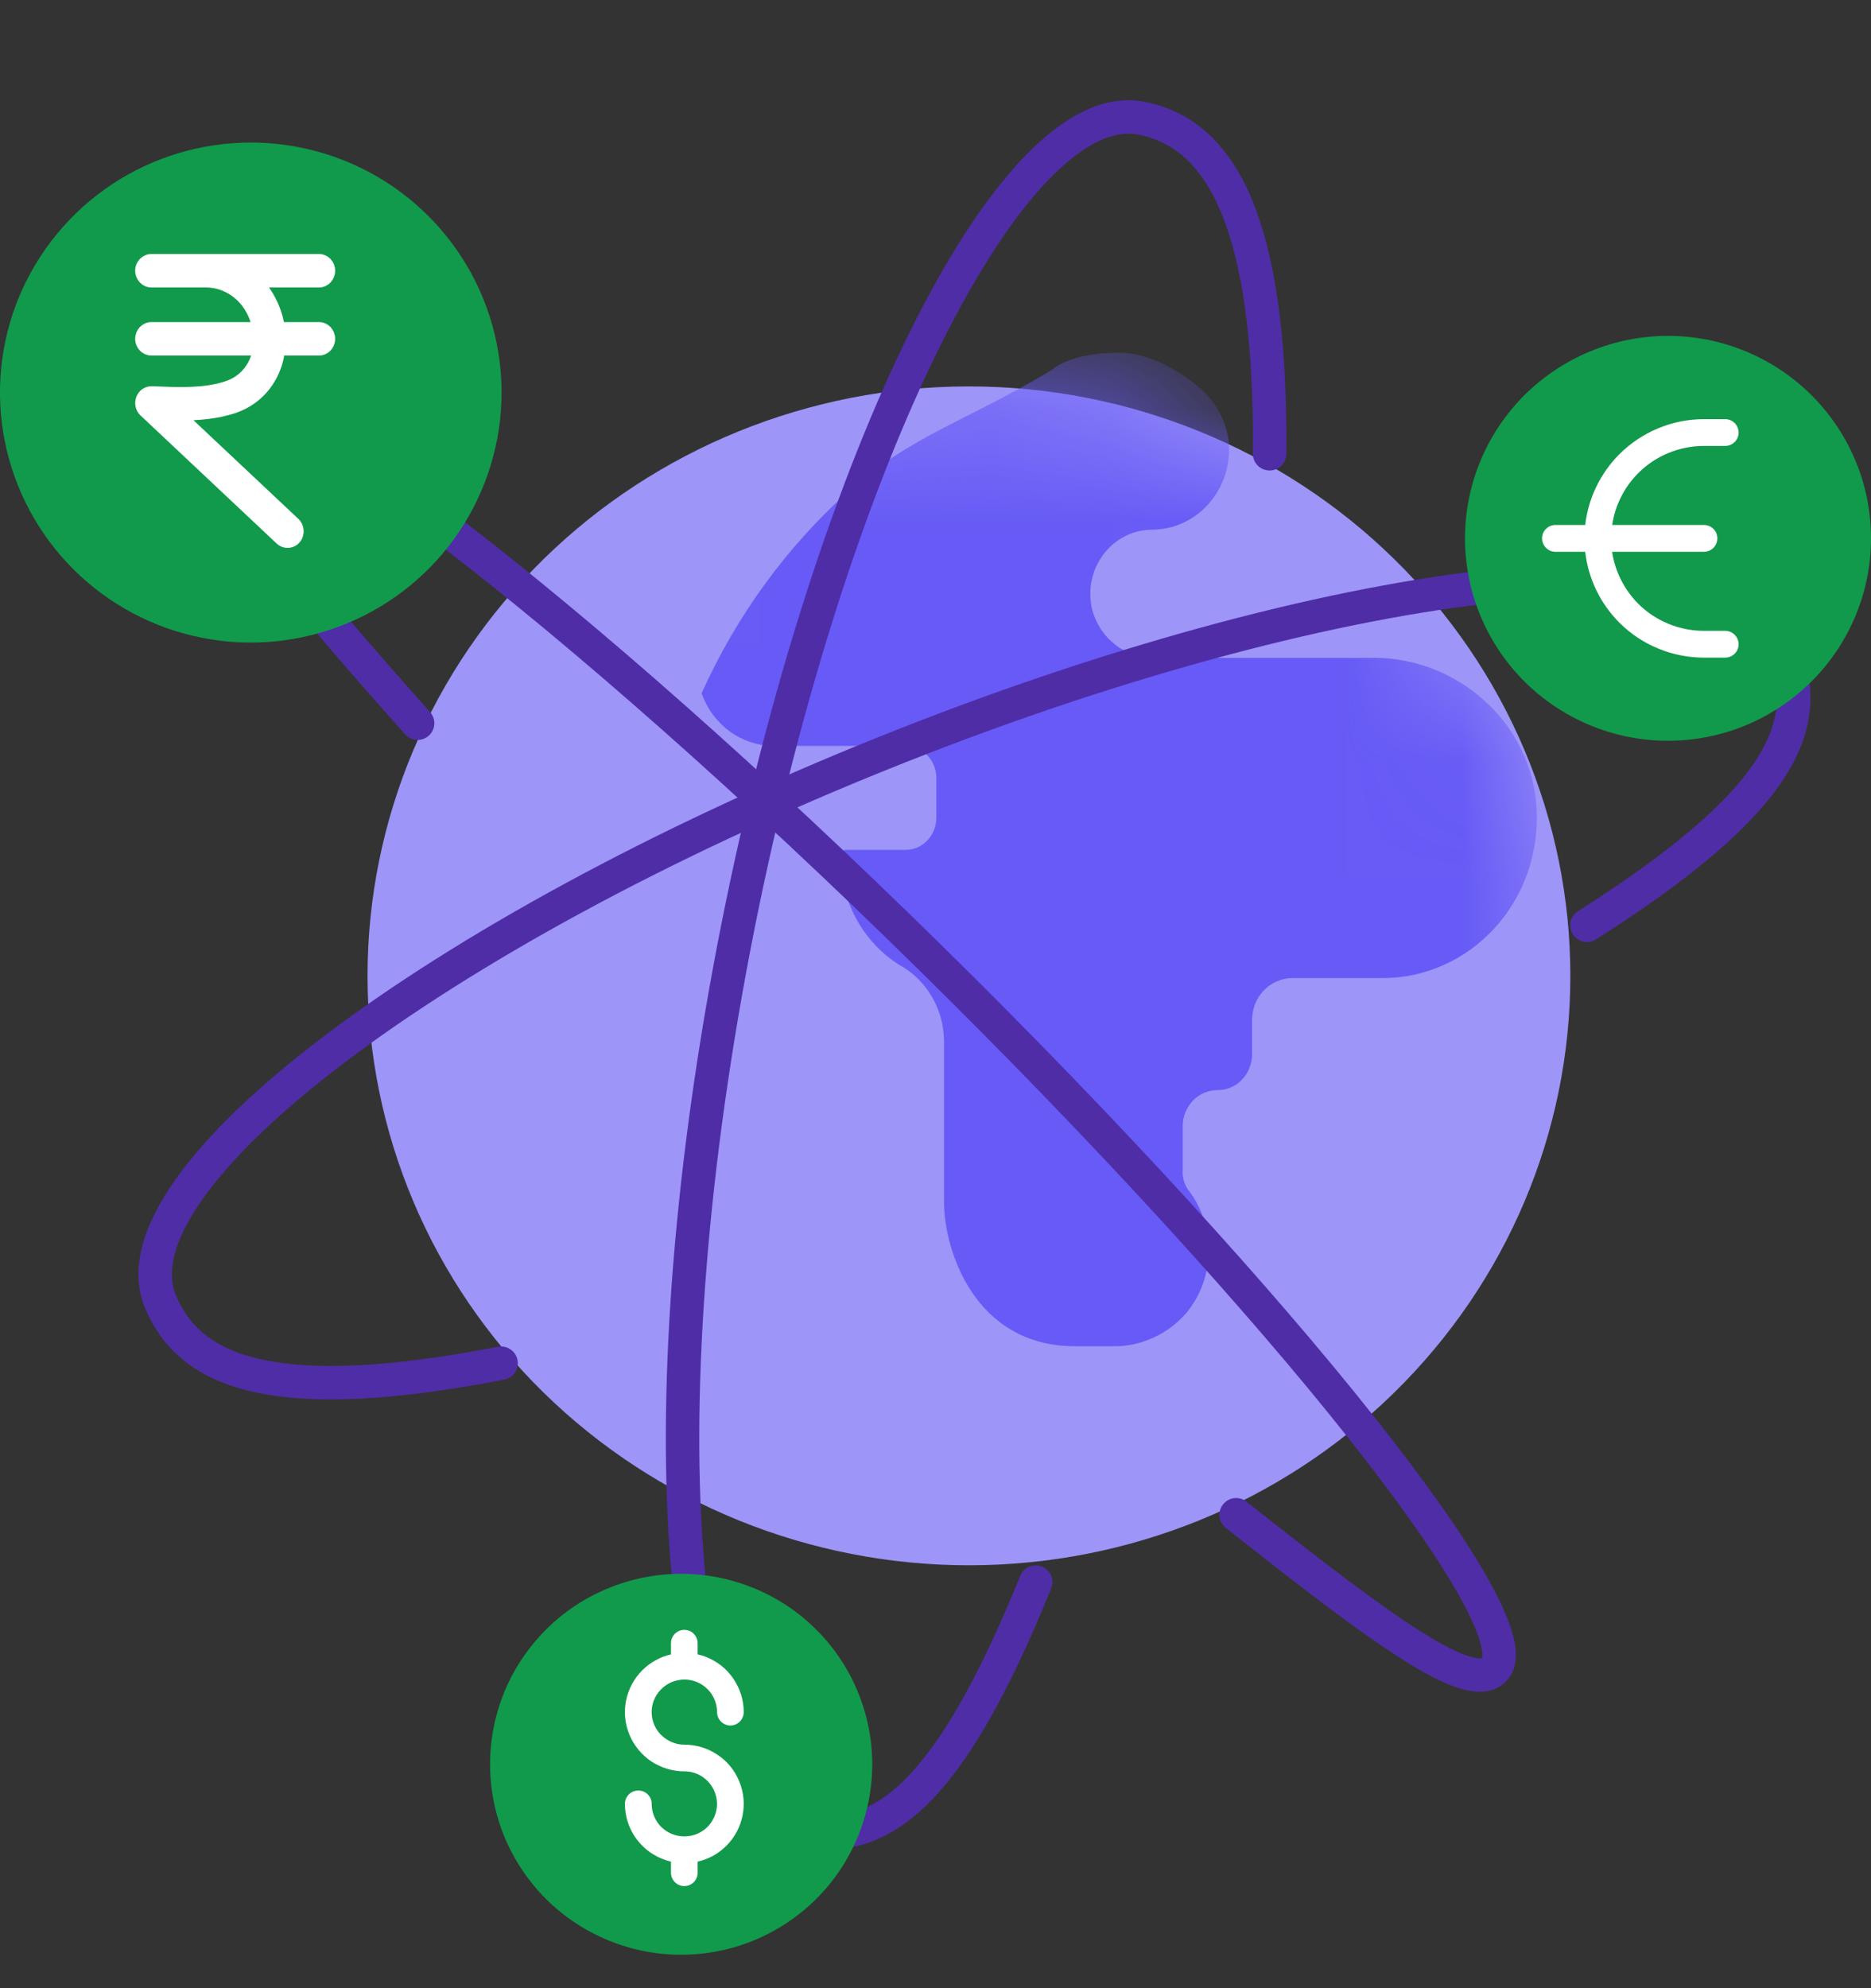 <svg width="16" height="17" viewBox="0 0 16 17" fill="none" xmlns="http://www.w3.org/2000/svg">
<rect x="0" y="0" width="16" height="17" fill="#333333" stroke="none"/>
<path d="M3.143 8.344C3.143 9.681 3.685 10.963 4.649 11.908C5.614 12.853 6.922 13.384 8.286 13.384C9.65 13.384 10.958 12.853 11.922 11.908C12.887 10.963 13.429 9.681 13.429 8.344C13.429 7.007 12.887 5.725 11.922 4.78C10.958 3.835 9.65 3.304 8.286 3.304C6.922 3.304 5.614 3.835 4.649 4.78C3.685 5.725 3.143 7.007 3.143 8.344Z" fill="#9D95F8"/>
<mask id="mask0_2536_8275" style="mask-type:alpha" maskUnits="userSpaceOnUse" x="3" y="3" width="11" height="11">
<path d="M3.143 8.344C3.143 9.681 3.685 10.963 4.649 11.908C5.614 12.853 6.922 13.384 8.286 13.384C9.65 13.384 10.958 12.853 11.922 11.908C12.887 10.963 13.429 9.681 13.429 8.344C13.429 7.007 12.887 5.725 11.922 4.78C10.958 3.835 9.65 3.304 8.286 3.304C6.922 3.304 5.614 3.835 4.649 4.78C3.685 5.725 3.143 7.007 3.143 8.344Z" fill="#9D95F8"/>
</mask>
<g mask="url(#mask0_2536_8275)">
<path d="M6 5.928C6.297 5.267 6.724 4.68 7.254 4.203C7.784 3.726 8.285 3.592 9 3.16C9 3.16 9.143 3.016 9.571 3.016C9.863 3.016 10.133 3.211 10.258 3.316C10.383 3.42 10.469 3.566 10.501 3.73C10.517 3.828 10.512 3.929 10.487 4.025C10.461 4.121 10.416 4.21 10.354 4.286C10.293 4.362 10.215 4.424 10.129 4.465C10.042 4.507 9.947 4.529 9.851 4.529C9.77 4.529 9.691 4.549 9.618 4.586C9.546 4.623 9.483 4.677 9.434 4.743C9.384 4.81 9.35 4.887 9.334 4.969C9.318 5.052 9.321 5.137 9.341 5.218C9.374 5.337 9.444 5.442 9.54 5.515C9.636 5.589 9.753 5.627 9.872 5.625H11.751C12.464 5.625 13.103 6.18 13.141 6.92C13.15 7.106 13.123 7.291 13.062 7.466C13 7.641 12.905 7.8 12.782 7.935C12.659 8.07 12.51 8.178 12.346 8.251C12.182 8.325 12.005 8.363 11.826 8.363H11.052C10.961 8.363 10.873 8.401 10.808 8.468C10.743 8.535 10.707 8.627 10.707 8.722V9.013C10.707 9.053 10.7 9.093 10.685 9.13C10.671 9.168 10.649 9.202 10.622 9.23C10.595 9.259 10.563 9.282 10.527 9.297C10.491 9.313 10.453 9.321 10.414 9.321C10.375 9.321 10.336 9.328 10.3 9.343C10.263 9.359 10.23 9.381 10.202 9.41C10.175 9.439 10.152 9.473 10.137 9.51C10.122 9.548 10.114 9.588 10.114 9.629V10.005C10.11 10.064 10.125 10.122 10.158 10.17C10.274 10.318 10.338 10.505 10.336 10.697C10.335 10.889 10.268 11.075 10.149 11.222C10.069 11.316 9.969 11.39 9.858 11.44C9.747 11.49 9.627 11.515 9.506 11.511H9.193C8.337 11.511 8.073 10.691 8.073 10.279V8.91C8.073 8.774 8.038 8.64 7.97 8.524C7.902 8.407 7.805 8.312 7.688 8.249C7.534 8.151 7.407 8.014 7.319 7.85C7.231 7.686 7.184 7.501 7.184 7.314C7.185 7.301 7.19 7.289 7.198 7.281C7.207 7.272 7.218 7.267 7.23 7.267H7.744C7.814 7.267 7.881 7.238 7.93 7.187C7.979 7.135 8.007 7.066 8.007 6.993V6.651C8.007 6.579 7.979 6.509 7.93 6.458C7.88 6.406 7.813 6.378 7.744 6.378H6.618C6.483 6.377 6.351 6.334 6.241 6.254C6.13 6.173 6.046 6.059 6 5.928Z" fill="#675AF6"/>
</g>
<path d="M8.857 13.528C8.121 15.344 7.537 15.783 6.859 15.649C5.753 15.431 5.506 11.977 6.308 7.935C7.11 3.893 8.657 0.793 9.762 1.011C10.444 1.145 10.874 1.905 10.857 3.88" stroke="#4F2DA7" stroke-width="0.286" stroke-linecap="round" stroke-linejoin="round"/>
<path d="M3.571 6.184C1.952 4.365 1.518 3.719 1.776 3.459C2.149 3.082 4.914 5.197 7.952 8.185C10.99 11.172 13.152 13.899 12.778 14.276C12.574 14.484 11.872 13.983 10.571 12.952" stroke="#4F2DA7" stroke-width="0.286" stroke-linecap="round" stroke-linejoin="round"/>
<path d="M4.285 11.656C2.381 12.024 1.626 11.756 1.369 11.121C0.949 10.079 3.713 7.985 7.546 6.443C11.378 4.901 14.828 4.496 15.25 5.538C15.512 6.187 15.267 6.835 13.571 7.912" stroke="#4F2DA7" stroke-width="0.286" stroke-linecap="round" stroke-linejoin="round"/>
<path d="M4.191 15.085C4.191 15.299 4.233 15.511 4.315 15.709C4.397 15.906 4.518 16.086 4.669 16.237C4.821 16.388 5.001 16.508 5.2 16.59C5.398 16.672 5.61 16.714 5.825 16.714C6.039 16.714 6.252 16.672 6.45 16.59C6.648 16.508 6.828 16.388 6.98 16.237C7.132 16.086 7.252 15.906 7.334 15.709C7.416 15.511 7.459 15.299 7.459 15.085C7.459 14.871 7.416 14.66 7.334 14.462C7.252 14.264 7.132 14.085 6.98 13.934C6.828 13.782 6.648 13.662 6.45 13.581C6.252 13.499 6.039 13.457 5.825 13.457C5.61 13.457 5.398 13.499 5.2 13.581C5.001 13.662 4.821 13.782 4.669 13.934C4.518 14.085 4.397 14.264 4.315 14.462C4.233 14.66 4.191 14.871 4.191 15.085Z" fill="#119A4B"/>
<path fill-rule="evenodd" clip-rule="evenodd" d="M5.852 13.936C5.915 13.936 5.966 13.987 5.966 14.051V14.146C5.994 14.152 6.02 14.16 6.046 14.171C6.139 14.209 6.219 14.274 6.274 14.358C6.33 14.441 6.36 14.539 6.36 14.639C6.36 14.702 6.309 14.754 6.246 14.754C6.183 14.754 6.132 14.702 6.132 14.639C6.132 14.584 6.115 14.531 6.085 14.485C6.054 14.439 6.01 14.403 5.959 14.382C5.925 14.368 5.889 14.361 5.853 14.361C5.853 14.361 5.853 14.361 5.852 14.361C5.852 14.361 5.851 14.361 5.851 14.361C5.833 14.361 5.815 14.363 5.798 14.367C5.743 14.377 5.694 14.404 5.655 14.443C5.615 14.482 5.589 14.531 5.578 14.585C5.567 14.639 5.573 14.695 5.594 14.746C5.615 14.796 5.651 14.84 5.697 14.87C5.743 14.901 5.797 14.918 5.852 14.918C5.953 14.918 6.051 14.947 6.134 15.003C6.218 15.058 6.283 15.137 6.321 15.23C6.36 15.323 6.37 15.425 6.35 15.523C6.331 15.621 6.282 15.712 6.211 15.783C6.144 15.85 6.059 15.897 5.966 15.918V16.013C5.966 16.076 5.915 16.127 5.852 16.127C5.789 16.127 5.738 16.076 5.738 16.013V15.918C5.711 15.912 5.684 15.903 5.658 15.892C5.565 15.854 5.486 15.789 5.43 15.706C5.374 15.623 5.344 15.524 5.344 15.424C5.344 15.361 5.395 15.31 5.459 15.31C5.522 15.31 5.573 15.361 5.573 15.424C5.573 15.479 5.589 15.533 5.62 15.579C5.65 15.624 5.694 15.66 5.745 15.681C5.779 15.695 5.814 15.702 5.85 15.702C5.851 15.702 5.851 15.702 5.852 15.702C5.853 15.702 5.853 15.702 5.854 15.702C5.872 15.702 5.889 15.7 5.907 15.697C5.961 15.686 6.011 15.66 6.05 15.621C6.089 15.582 6.115 15.532 6.126 15.478C6.137 15.425 6.131 15.369 6.11 15.318C6.089 15.267 6.053 15.224 6.008 15.193C5.962 15.162 5.908 15.146 5.852 15.146C5.752 15.146 5.654 15.116 5.57 15.061C5.487 15.005 5.421 14.926 5.383 14.833C5.344 14.741 5.334 14.639 5.354 14.54C5.374 14.442 5.422 14.352 5.493 14.281C5.561 14.214 5.645 14.167 5.738 14.146V14.051C5.738 13.987 5.789 13.936 5.852 13.936Z" fill="white"/>
<path d="M12.528 4.603C12.528 5.062 12.711 5.502 13.036 5.827C13.362 6.151 13.803 6.334 14.264 6.334C14.724 6.334 15.166 6.151 15.491 5.827C15.817 5.502 16 5.062 16 4.603C16 4.144 15.817 3.704 15.491 3.379C15.166 3.055 14.724 2.872 14.264 2.872C13.803 2.872 13.362 3.055 13.036 3.379C12.711 3.704 12.528 4.144 12.528 4.603Z" fill="#119A4B"/>
<path fill-rule="evenodd" clip-rule="evenodd" d="M14.572 3.584C14.301 3.584 14.041 3.692 13.849 3.883C13.685 4.047 13.582 4.261 13.556 4.489H13.301C13.238 4.489 13.187 4.54 13.187 4.603C13.187 4.666 13.238 4.718 13.301 4.718H13.556C13.582 4.946 13.684 5.16 13.849 5.325C14.041 5.516 14.301 5.623 14.572 5.623H14.753C14.816 5.623 14.868 5.572 14.868 5.509C14.868 5.446 14.816 5.394 14.753 5.394H14.572C14.361 5.394 14.159 5.311 14.01 5.163C13.889 5.041 13.811 4.885 13.786 4.718H14.572C14.635 4.718 14.686 4.666 14.686 4.603C14.686 4.54 14.635 4.489 14.572 4.489H13.787C13.811 4.322 13.889 4.166 14.01 4.045C14.159 3.896 14.361 3.813 14.572 3.813H14.753C14.816 3.813 14.868 3.762 14.868 3.699C14.868 3.635 14.816 3.584 14.753 3.584H14.572Z" fill="white"/>
<path d="M4.289 3.356C4.289 3.779 4.163 4.192 3.928 4.544C3.692 4.896 3.357 5.17 2.965 5.331C2.573 5.493 2.142 5.536 1.726 5.453C1.31 5.371 0.928 5.167 0.628 4.868C0.328 4.569 0.124 4.188 0.041 3.773C-0.042 3.359 0.001 2.929 0.163 2.538C0.326 2.148 0.6 1.814 0.953 1.579C1.306 1.344 1.72 1.219 2.145 1.219C2.713 1.219 3.259 1.444 3.661 1.845C4.063 2.246 4.289 2.789 4.289 3.356Z" fill="#119A4B"/>
<path d="M2.823 2.315C2.823 2.259 2.781 2.215 2.728 2.215H1.762H1.294C1.242 2.215 1.199 2.259 1.199 2.315C1.199 2.37 1.242 2.415 1.294 2.415H1.762C1.903 2.415 2.037 2.488 2.12 2.61C2.159 2.668 2.185 2.732 2.199 2.797H1.294C1.242 2.797 1.199 2.842 1.199 2.897C1.199 2.953 1.242 2.997 1.294 2.997H2.202C2.199 3.015 2.195 3.032 2.19 3.048C2.15 3.172 2.061 3.262 1.938 3.302C1.751 3.363 1.542 3.355 1.339 3.347L1.297 3.346C1.257 3.344 1.221 3.37 1.206 3.409C1.191 3.448 1.201 3.493 1.231 3.521L2.396 4.617C2.414 4.634 2.437 4.642 2.459 4.642C2.485 4.642 2.511 4.631 2.53 4.609C2.565 4.568 2.561 4.504 2.522 4.468L1.549 3.553C1.698 3.552 1.847 3.54 1.994 3.493C2.176 3.433 2.309 3.298 2.369 3.112C2.381 3.075 2.388 3.036 2.393 2.997H2.728C2.781 2.997 2.823 2.953 2.823 2.897C2.823 2.842 2.781 2.797 2.728 2.797H2.392C2.376 2.691 2.336 2.586 2.273 2.494C2.254 2.465 2.232 2.439 2.209 2.415H2.728C2.781 2.415 2.823 2.37 2.823 2.315L2.823 2.315Z" fill="white" stroke="white" stroke-width="0.086"/>
</svg>
